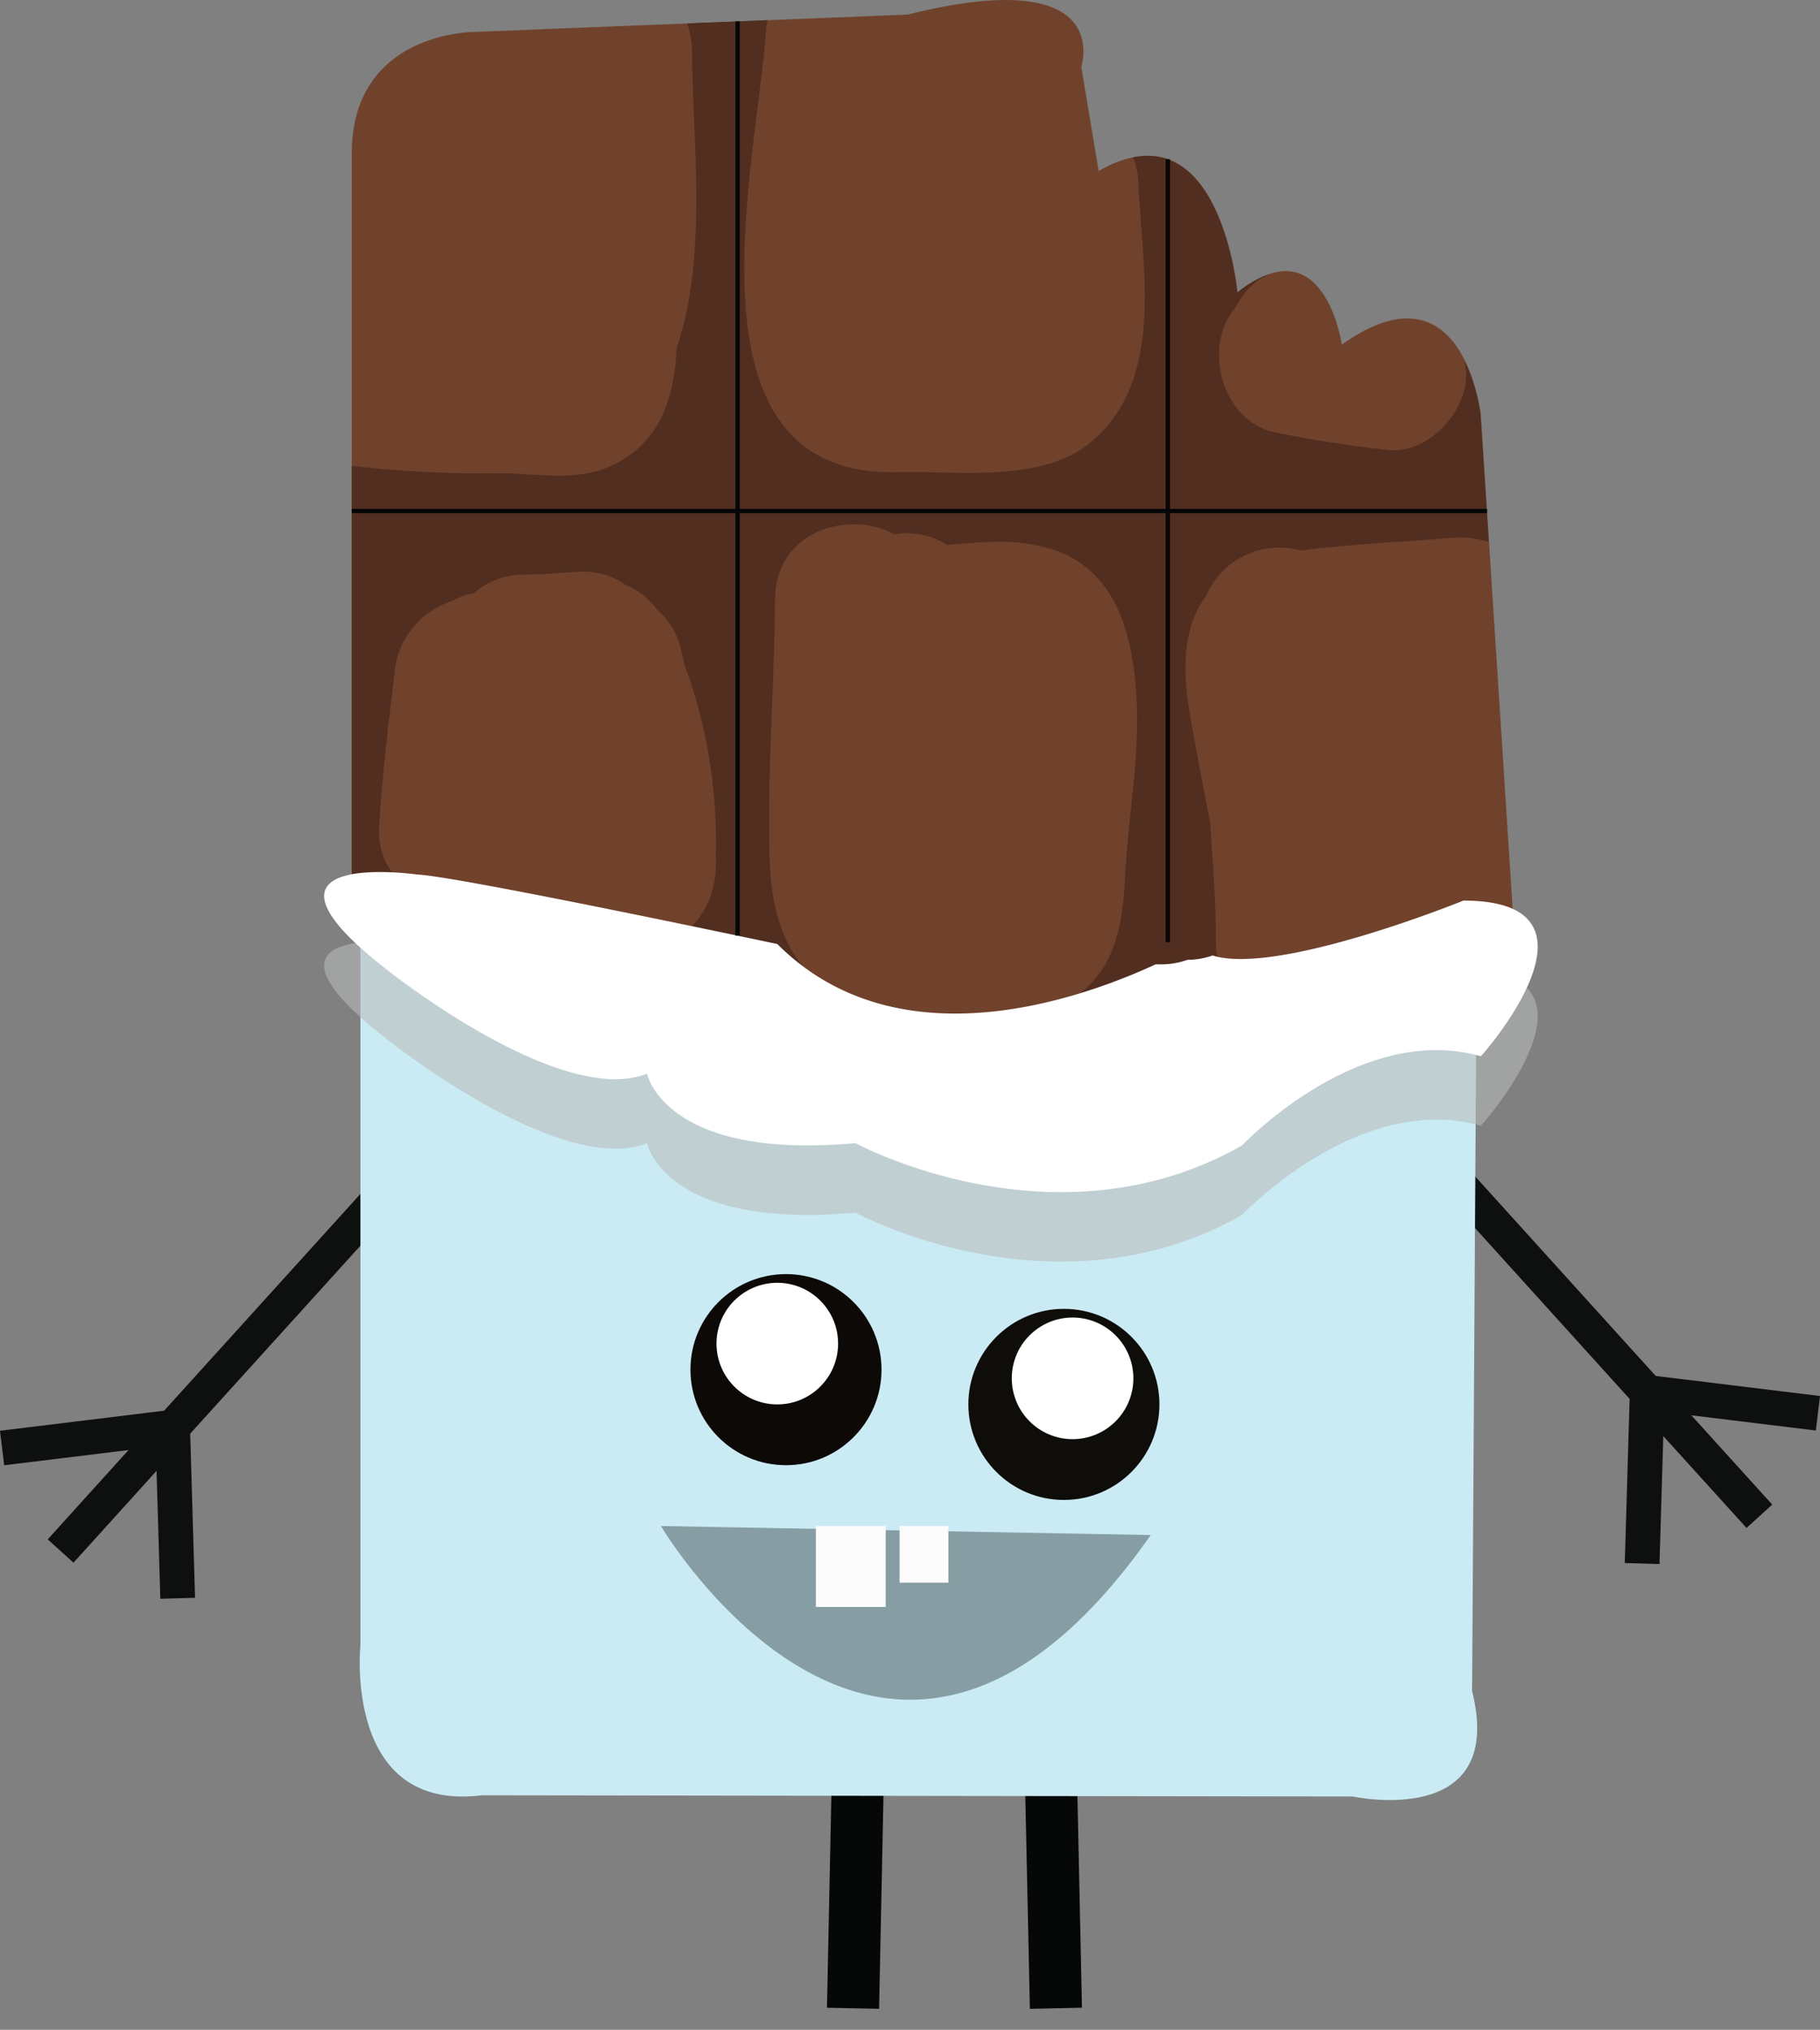 <svg xmlns="http://www.w3.org/2000/svg" viewBox="0 0 104.78 116.84"><rect x="0" y="0" width="104.78" height="116.84" fill="#808080" stroke="none"/><defs><style>.cls-1{stroke:#060707;stroke-width:3px;}.cls-1,.cls-2{stroke-miterlimit:10;}.cls-2{stroke:#0e0f0f;stroke-width:2px;}.cls-3{fill:#caebf4;}.cls-4{fill:#b9baba;opacity:0.58;}.cls-5{fill:#70422c;}.cls-6{fill:#512e20;}.cls-7{fill:#fff;}.cls-8{fill:#050707;}.cls-9{fill:#0c0906;}.cls-10{fill:#0f0d0a;}.cls-11{fill:#869ea3;}.cls-12{fill:#fcfcfc;}</style></defs><g id="Layer_2" data-name="Layer 2"><g id="Layer_1-2" data-name="Layer 1"><path class="cls-1" d="M60.47,100.6l.32,15Z"/><path class="cls-1" d="M67.25,115.34h0Z"/><path class="cls-1" d="M49.42,100.6l-.31,15Z"/><path class="cls-1" d="M42.64,115.34h0Z"/><path class="cls-2" d="M94.83,80.15,83.12,67.21Z"/><path class="cls-2" d="M94.83,80.15l9.83,1.2Z"/><path class="cls-2" d="M94.83,80.15l6.46,7.13Z"/><path class="cls-2" d="M94.54,90l.29-9.8Z"/><path class="cls-2" d="M9.94,82.15,21.66,69.21Z"/><path class="cls-2" d="M9.94,82.15.12,83.35Z"/><path class="cls-2" d="M9.94,82.15,3.49,89.28Z"/><path class="cls-2" d="M10.23,92l-.29-9.8Z"/><path class="cls-3" d="M20.75,51.34V94.72s-1,9.62,7,8.62l50.13.07s8.87,1.93,6.87-6.07l.29-46Z"/><path class="cls-4" d="M84.25,55.84S73.58,60.18,69.81,59a4.4,4.4,0,0,1-1.45.25h0a4.45,4.45,0,0,1-1.5.26c-.12,0-.22,0-.33,0C62,61.6,51.62,65.21,44.75,58.34c0,0-18.47-3.92-20.73-4,0,0-10.77-1.54-1.77,5.46,0,0,10,8,15,6,0,0,1,5,12,4,0,0,11.51,6.26,22.26.13,0,0,6.74-7.13,13.74-5.13C85.25,64.84,93.25,55.84,84.25,55.84Z"/><path class="cls-5" d="M87.25,54.84l-2-31s-1-9-8-4c0,0-1-7-6-3,0,0-1-11-8-7l-1-6s2-6-10-3l-25,1s-7,0-7,7V50.61s15,7.23,22,5.23c0,0,11,10,26,2Z"/><path class="cls-6" d="M69.67,47.4c-.39-2.08-.79-4.16-1.16-6.24-.42-2.36-.48-5,.92-6.84a4.58,4.58,0,0,1,5.46-2.63c.94-.13,1.88-.21,2.77-.29,1.25-.12,2.5-.2,3.75-.27L83,31c.29,0,1.62-.17.31,0a5.51,5.51,0,0,1,2.4.19l-.48-7.38a10.42,10.42,0,0,0-.9-3c0,.2.07.39.08.59.1,2.26-2.15,4.75-4.5,4.5-2.17-.23-4.33-.58-6.47-1-2.47-.49-3.65-3.3-3.14-5.53a3.78,3.78,0,0,1,.83-1.66,4,4,0,0,1,1.93-1.93,6.06,6.06,0,0,0-1.83,1.06s-.81-8.84-6-7.78a4.46,4.46,0,0,1,.31,1.46c.2,4.84,1.57,11.3-2.71,14.91-2.83,2.4-7.69,1.66-11.17,1.75-12.72.3-8.08-17.71-7.55-25.51,0-.18.06-.34.09-.51l-4.64.19a4.72,4.72,0,0,1,.28,1.51c0,4.85.95,11.86-.88,17.14-.13,2.44-.67,4.83-2.88,6.32s-4.54,1-6.89.92a68.53,68.53,0,0,1-8.94-.42V50.61s15,7.23,22,5.23c0,0,11,10,26,2l3.17-.5A4.14,4.14,0,0,1,70,54.1C70,51.86,69.82,49.63,69.67,47.4ZM41.2,50.18c-.31,4.08-4.59,5.67-7.68,3.18-.18-.14-1.14-.86-1.68-1.38a4.48,4.48,0,0,1-.63.06,5.91,5.91,0,0,1-3-.74c-2.75,1.26-6.63,0-6.38-3.84.19-2.85.51-5.68.86-8.51A4.8,4.8,0,0,1,26,34.61a3.83,3.83,0,0,1,1.26-.45,4.35,4.35,0,0,1,2.81-1.08c1.14,0,2.27-.13,3.4-.17a4.06,4.06,0,0,1,2.53.75,4.21,4.21,0,0,1,1.84,1.45,4.22,4.22,0,0,1,1.33,2.13c.08.32.16.64.23,1a29.4,29.4,0,0,1,1.81,11A7.53,7.53,0,0,1,41.2,50.18Zm23.59-.08c-.13,3-.5,6-3.39,7.57-4.35,2.4-12.81,1.68-15.65-2.69-1.5-2.31-1.47-5.21-1.47-7.86,0-4.2.31-8.4.34-12.6,0-3.94,4.21-5.2,6.86-3.77L52,30.7a4.23,4.23,0,0,1,2.52.67c.9-.08,2-.17,2.57-.17a10.2,10.2,0,0,1,3.92.57c3.14,1.28,4.07,4.45,4.36,7.57C65.73,42.94,65,46.51,64.79,50.1Z"/><path class="cls-7" d="M84.25,51.84S73.58,56.18,69.81,55a4.4,4.4,0,0,1-1.45.25h0a4.45,4.45,0,0,1-1.5.26c-.12,0-.22,0-.33,0C62,57.6,51.62,61.21,44.75,54.34c0,0-18.47-3.92-20.73-4,0,0-10.77-1.54-1.77,5.46,0,0,10,8,15,6,0,0,1,5,12,4,0,0,11.51,6.26,22.26.13,0,0,6.74-7.13,13.74-5.13C85.25,60.84,93.25,51.84,84.25,51.84Z"/><rect class="cls-8" x="42.34" y="1.23" width="0.25" height="52.63"/><rect class="cls-8" x="67.11" y="9.16" width="0.25" height="45.08"/><rect class="cls-8" x="20.25" y="29.29" width="65.36" height="0.25"/><circle class="cls-9" cx="45.25" cy="78.84" r="5.5"/><circle class="cls-10" cx="61.25" cy="80.84" r="5.5"/><circle class="cls-7" cx="44.75" cy="77.34" r="3.5"/><circle class="cls-7" cx="61.75" cy="79.34" r="3.5"/><path class="cls-11" d="M66.25,88.36c-15.15,21.63-28.2-.52-28.2-.52Z"/><rect class="cls-12" x="46.97" y="87.84" width="4.02" height="4.66"/><rect class="cls-12" x="51.79" y="87.84" width="2.81" height="3.26"/></g></g></svg>
